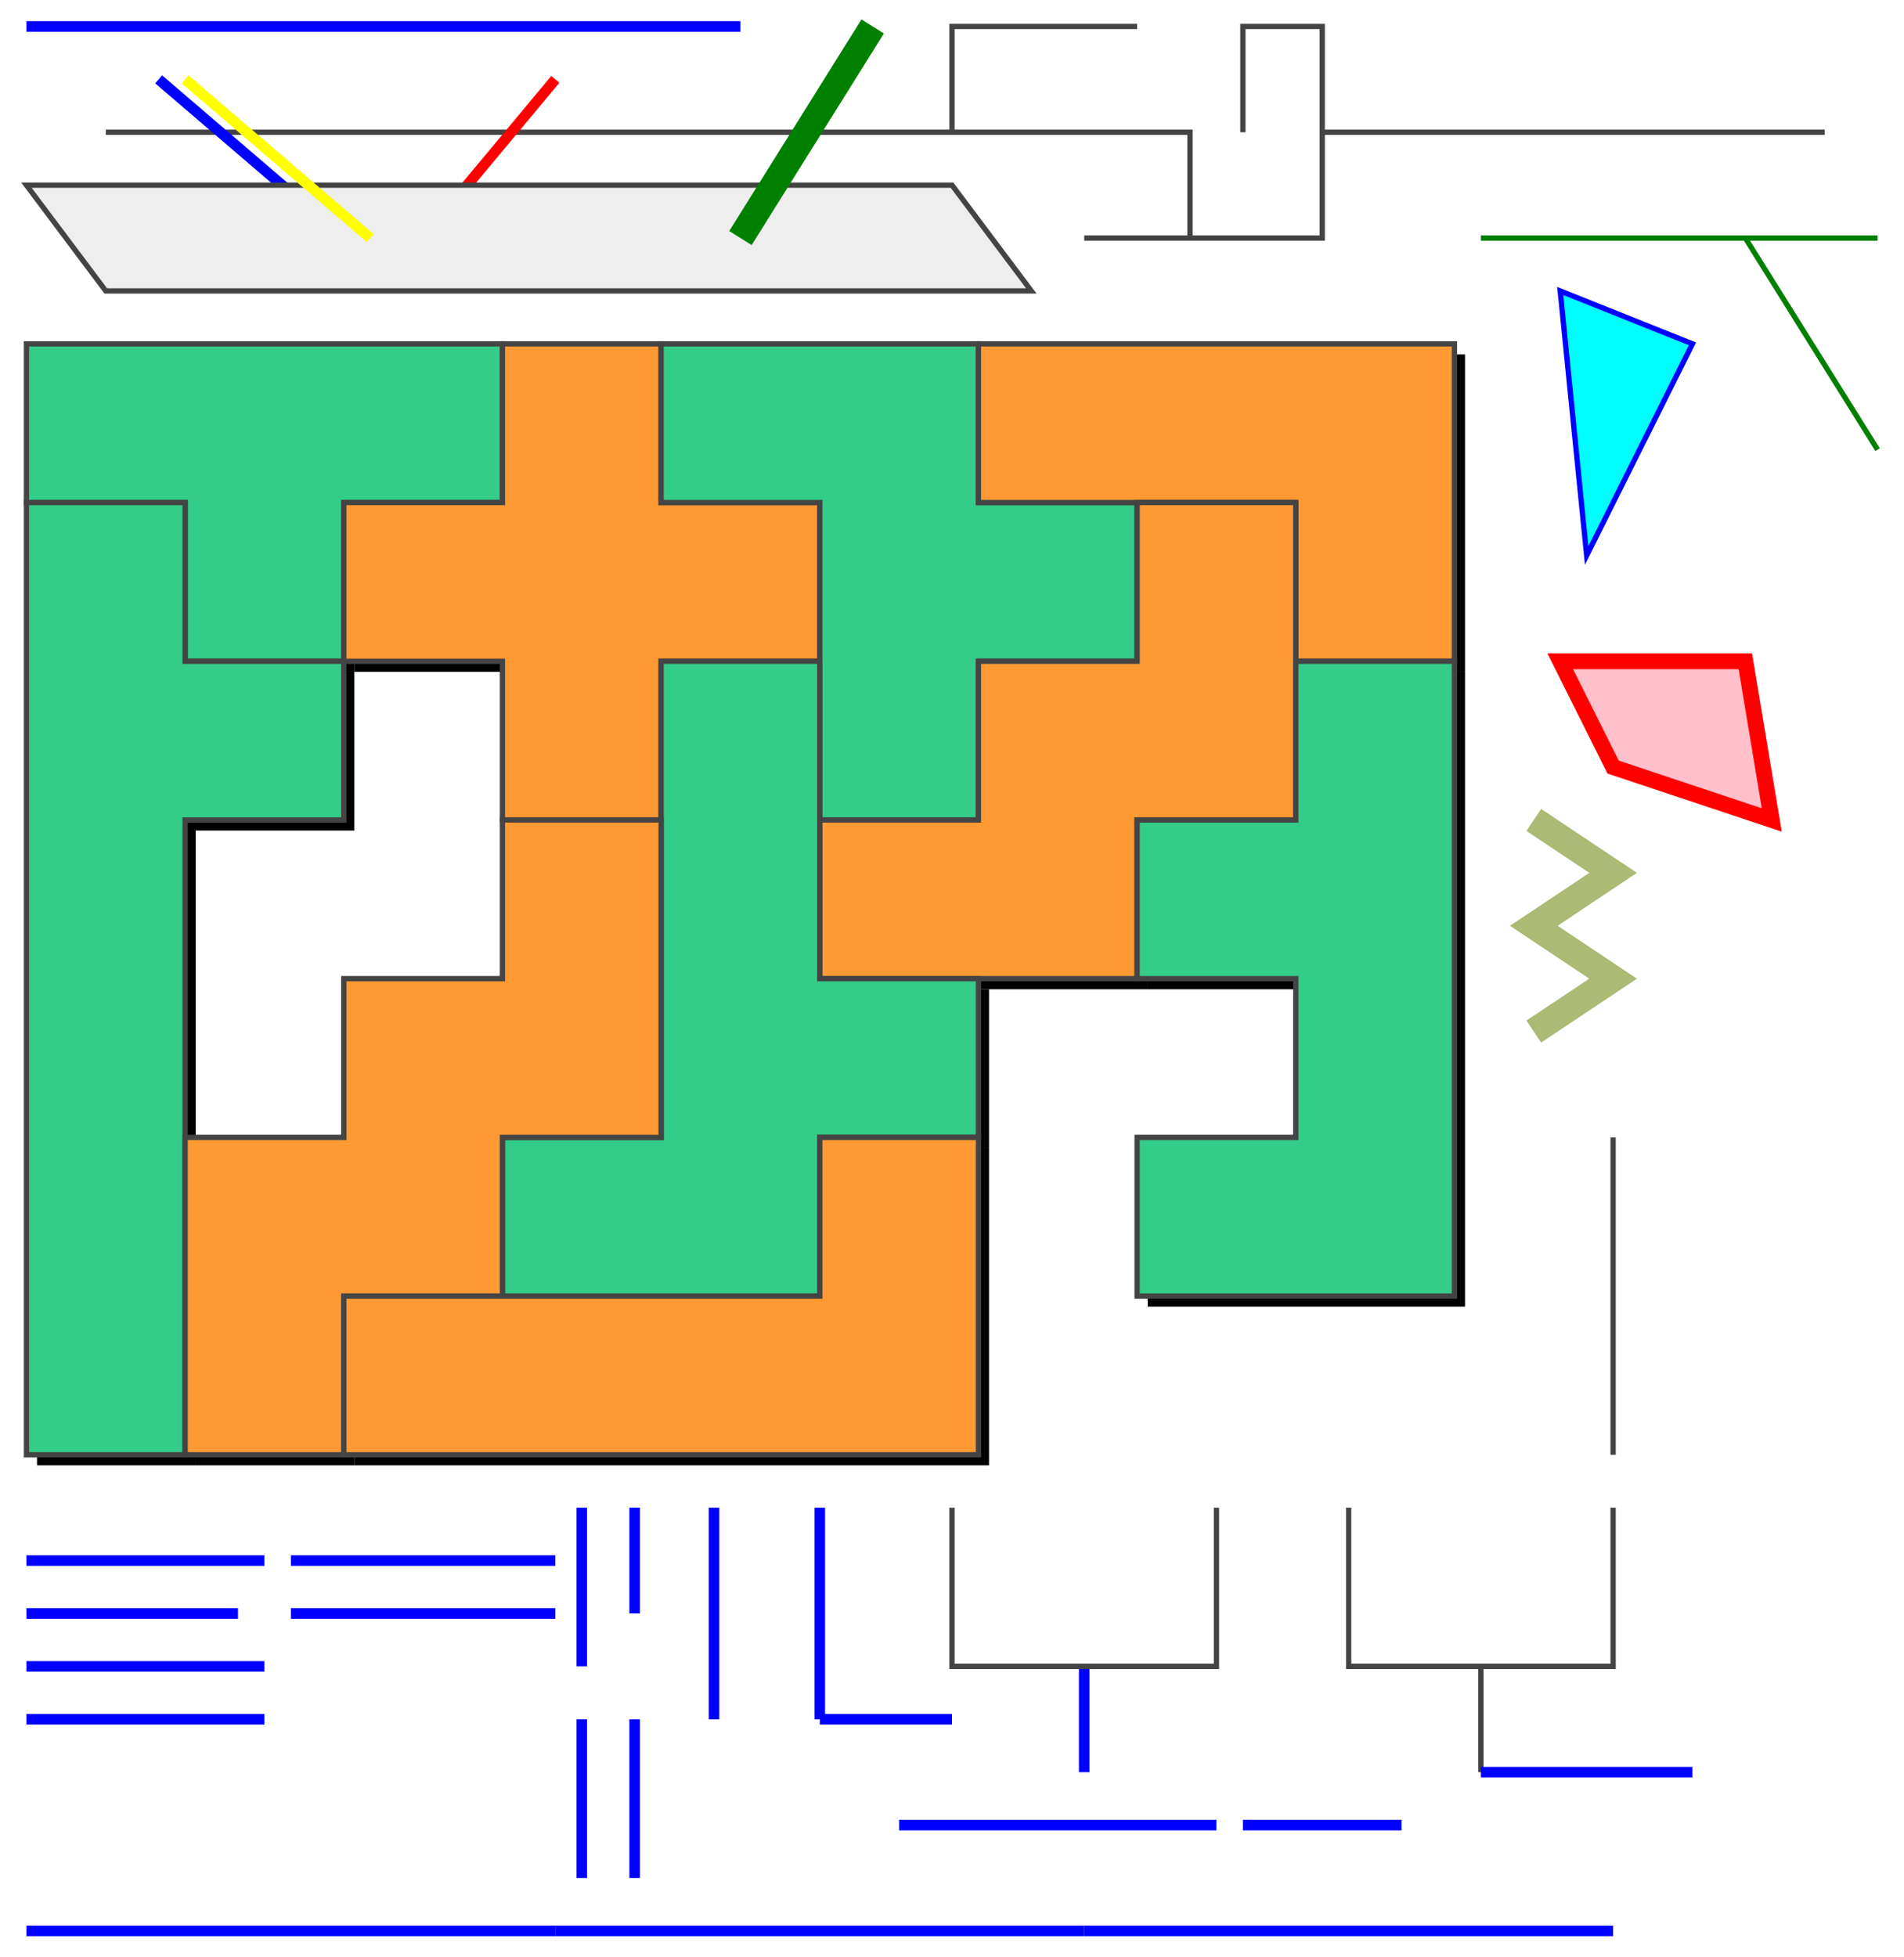<?xml version='1.0' encoding='UTF-8'?>
<svg xmlns='http://www.w3.org/2000/svg' version='1.1' width='360' height='370' viewBox='-5 -5 360 370' style='stroke: #444; stroke-width: 1'>
  <filter id='drop_shadow_0'>
    <feGaussianBlur stdDeviation='2'/>
    <feOffset dy='2' dx='2'/>
  </filter>
  <style>
    line { stroke: blue; stroke-width: 2 }
    polygon { fill: #ccc }
    polyline { fill: none }
    path { fill: none }
    #L1 { stroke: red }
    #L3 { stroke: green; stroke-width: 5 }
    .grn { fill: #3c8 }
    .org { fill: #f93 }
    #P2 { fill: pink; stroke: red; stroke-width: 3 }
    #P1 { fill: #eee }
    .dropshadow0 { fill: #000; stroke: none; filter: url(#drop_shadow_0) }
  </style>
  <polygon points='90,60 120,60 120,90 150,90 150,120 120,120 120,150 90,150 90,120 60,120 60,90 90,90' class='dropshadow0'/>
  <polygon points='0,60 30,60 60,60 90,60 90,90 60,90 60,120 30,120 30,90 0,90' class='dropshadow0'/>
  <polygon points='210,90 240,90 240,120 240,150 210,150 210,180 180,180 150,180 150,150 180,150 180,120 210,120' class='dropshadow0'/>
  <polygon points='120,60 150,60 180,60 180,90 210,90 210,120 180,120 180,150 150,150 150,120 150,90 120,90' class='dropshadow0'/>
  <polygon points='120,120 150,120 150,150 150,180 180,180 180,210 150,210 150,240 120,240 90,240 90,210 120,210 120,180 120,150' class='dropshadow0'/>
  <polygon points='150,210 180,210 180,240 180,270 150,270 120,270 90,270 60,270 60,240 90,240 120,240 150,240' class='dropshadow0'/>
  <polygon points='240,120 270,120 270,150 270,180 270,210 270,240 240,240 210,240 210,210 240,210 240,180 210,180 210,150 240,150' class='dropshadow0'/>
  <polygon points='180,60 210,60 240,60 270,60 270,90 270,120 240,120 240,90 210,90 180,90' class='dropshadow0'/>
  <polygon points='90,150 120,150 120,180 120,210 90,210 90,240 60,240 60,270 30,270 30,240 30,210 60,210 60,180 90,180' class='dropshadow0'/>
  <polygon points='0,90 30,90 30,120 60,120 60,150 30,150 30,180 30,210 30,240 30,270 0,270 0,240 0,210 0,180 0,150 0,120' class='dropshadow0'/>
  <line x1='105' y1='280' x2='105' y2='310' arrow-end='true'/>
  <line x1='105' y1='320' x2='105' y2='350' arrow-start='true' arrow-end='true'/>
  <line x1='115' y1='280' x2='115' y2='300' arrow-end='true'/>
  <line x1='115' y1='320' x2='115' y2='350' arrow-start='true'/>
  <line x1='130' y1='280' x2='130' y2='320' arrow-start='true'/>
  <line x1='200' y1='310' x2='200' y2='330' arrow-end='true'/>
  <line x1='0' y1='0' x2='135' y2='0'/>
  <path d='M 210,0 L 175,0 L 175,20 L 15,20 M 175,20 L 220,20 L 220,40 L 200,40 M 220,40 L 245,40 L 245,20 L 340,20 M 245,20 L 245,0 L 230,0 L 230,20'/>
  <line x1='150' y1='280' x2='150' y2='320'/>
  <path d='M 275,330 L 275,310 L 250,310 L 250,280 M 275,310 L 300,310 L 300,280'/>
  <polyline points='175,280 175,310 200,310 225,310 225,280'/>
  <polyline points='300,210 300,230 300,250 300,270'/>
  <polygon points='0,60 30,60 60,60 90,60 90,90 60,90 60,120 30,120 30,90 0,90' class='grn'/>
  <polygon points='90,60 120,60 120,90 150,90 150,120 120,120 120,150 90,150 90,120 60,120 60,90 90,90' class='org'/>
  <polygon points='120,60 150,60 180,60 180,90 210,90 210,120 180,120 180,150 150,150 150,120 150,90 120,90' class='grn'/>
  <polygon points='180,60 210,60 240,60 270,60 270,90 270,120 240,120 240,90 210,90 180,90' class='org'/>
  <polygon points='0,90 30,90 30,120 60,120 60,150 30,150 30,180 30,210 30,240 30,270 0,270 0,240 0,210 0,180 0,150 0,120' class='grn'/>
  <polygon points='210,90 240,90 240,120 240,150 210,150 210,180 180,180 150,180 150,150 180,150 180,120 210,120' class='org'/>
  <polygon points='120,120 150,120 150,150 150,180 180,180 180,210 150,210 150,240 120,240 90,240 90,210 120,210 120,180 120,150' class='grn'/>
  <polygon points='240,120 270,120 270,150 270,180 270,210 270,240 240,240 210,240 210,210 240,210 240,180 210,180 210,150 240,150' class='grn'/>
  <polygon points='90,150 120,150 120,180 120,210 90,210 90,240 60,240 60,270 30,270 30,240 30,210 60,210 60,180 90,180' class='org'/>
  <polygon points='150,210 180,210 180,240 180,270 150,270 120,270 90,270 60,270 60,240 90,240 120,240 150,240' class='org'/>
  <line x1='200' y1='360' x2='300' y2='360' arrow-start='true' arrow-end='true'/>
  <line x1='50' y1='290' x2='100' y2='290' arrow-start='true' arrow-end='true'/>
  <line x1='0' y1='300' x2='40' y2='300' arrow-start='true' arrow-end='true'/>
  <line x1='50' y1='300' x2='100' y2='300' arrow-start='true' arrow-end='true'/>
  <line x1='0' y1='310' x2='45' y2='310' arrow-start='true'/>
  <line x1='0' y1='320' x2='45' y2='320' arrow-end='true'/>
  <line x1='150' y1='320' x2='175' y2='320' arrow-end='true'/>
  <line x1='275' y1='330' x2='315' y2='330' arrow-end='true'/>
  <line x1='165' y1='340' x2='225' y2='340' arrow-end='true'/>
  <line x1='230' y1='340' x2='260' y2='340' arrow-end='true'/>
  <polyline points='285,190 300,180 285,170 300,160 285,150' style='stroke-width: 5; stroke: #abba74'/>
  <path d='M 275,40 L 350,40 M 325,40 L 350,80' style='stroke: green'/>
  <line x1='0' y1='360' x2='100' y2='360' arrow-end='true'/>
  <line x1='100' y1='360' x2='200' y2='360' arrow-start='true'/>
  <line x1='0' y1='290' x2='45' y2='290' arrow-start='true' arrow-end='true'/>
  <polygon points='290,50 315,60 295,100' style='fill: cyan; stroke: blue'/>
  <polygon points='290,120 325,120 330,150 300,140' id='P2'/>
  <line x1='100' y1='10' x2='75' y2='40' id='L1'/>
  <line x1='25' y1='10' x2='60' y2='40'/>
  <polygon points='0,30 175,30 190,50 15,50' id='P1'/>
  <line x1='30' y1='10' x2='65' y2='40' style='stroke: yellow'/>
  <line x1='160' y1='0' x2='135' y2='40' id='L3'/>
</svg>
